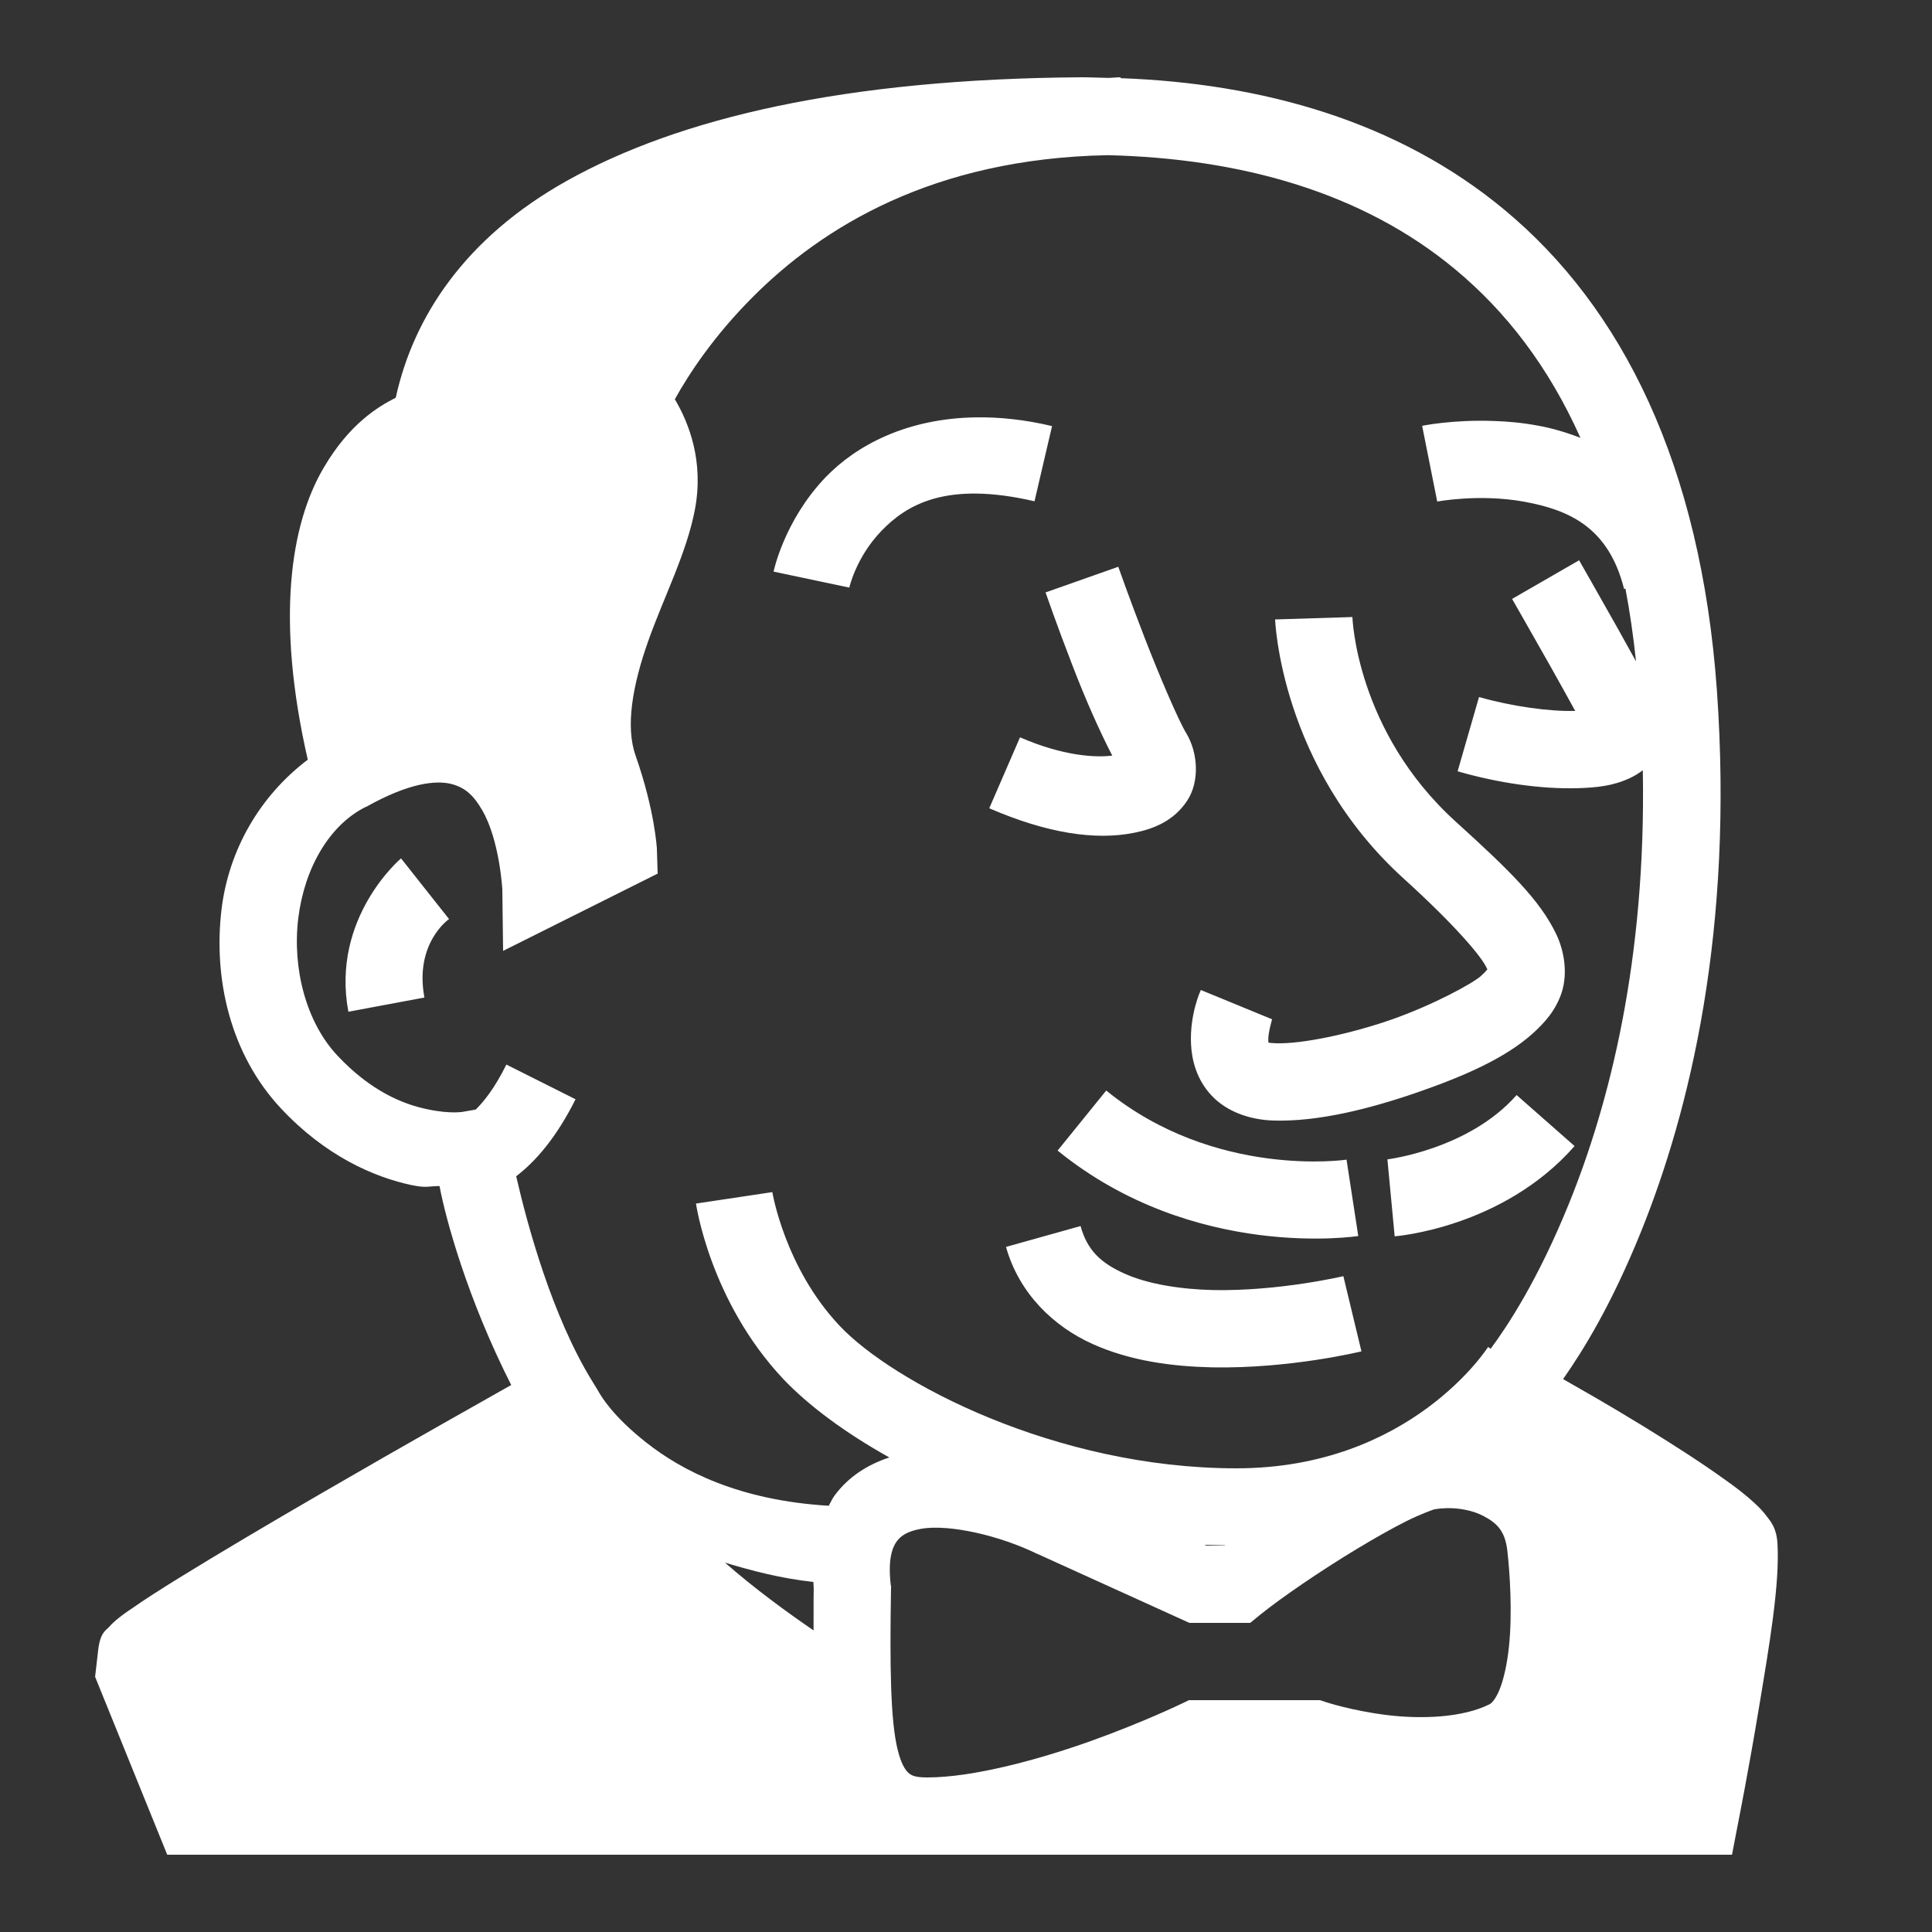 <svg fill="#FFFFFF" xmlns="http://www.w3.org/2000/svg"  viewBox="0 0 50 50" width="250px" height="250px"><rect x="0" y="0" width="50" height="50" fill="#333333" stroke="none"/><path d="M 27.996 2 C 21.855 2.039 17.57 3.059 14.676 4.676 C 12.035 6.152 10.699 8.203 10.242 10.293 C 9.785 10.523 9.035 10.977 8.375 12.109 C 7.512 13.574 7.137 16.039 7.965 19.66 C 6.727 20.598 5.922 21.988 5.734 23.527 C 5.516 25.332 5.961 27.285 7.27 28.684 C 8.422 29.918 9.676 30.461 10.641 30.668 C 11.051 30.754 11.078 30.695 11.375 30.695 C 11.535 31.547 12.09 33.594 13.23 35.844 C 12.465 36.277 10.59 37.328 8.281 38.668 C 6.953 39.438 5.641 40.215 4.648 40.828 C 4.148 41.137 3.734 41.402 3.422 41.621 C 3.262 41.727 3.133 41.82 3.012 41.922 C 2.949 41.977 2.891 42.027 2.82 42.109 C 2.746 42.191 2.59 42.246 2.539 42.719 L 2.461 43.395 L 4.328 48 L 44.824 48 L 44.98 47.191 C 44.98 47.191 45.258 45.789 45.52 44.203 C 45.785 42.613 46.066 40.988 46 39.934 C 45.973 39.539 45.828 39.379 45.723 39.242 C 45.621 39.105 45.52 39.004 45.41 38.902 C 45.188 38.695 44.93 38.496 44.625 38.281 C 44.023 37.848 43.266 37.363 42.504 36.895 C 41.473 36.266 41.004 36.008 40.453 35.691 C 40.992 34.918 41.703 33.766 42.465 31.887 C 43.73 28.758 44.871 24.082 44.434 17.875 C 44.016 12.016 41.973 7.957 38.945 5.438 C 36.172 3.129 32.656 2.156 29 2.023 L 29 2 C 28.887 2 28.781 2.016 28.672 2.016 C 28.445 2.012 28.219 2 27.996 2 Z M 28.668 4.016 C 32.102 4.098 35.258 4.969 37.668 6.977 C 38.969 8.059 40.074 9.48 40.902 11.332 C 40.531 11.188 40.156 11.078 39.805 11.016 C 39.406 10.941 39.02 10.906 38.66 10.895 C 37.594 10.855 36.805 11.02 36.805 11.02 L 37.195 12.98 C 37.195 12.98 38.289 12.773 39.445 12.984 C 40.602 13.195 41.629 13.641 42.031 15.242 L 42.066 15.234 C 42.18 15.828 42.27 16.457 42.34 17.117 C 42.188 16.844 42.043 16.578 41.879 16.285 C 41.367 15.375 40.867 14.5 40.867 14.5 L 39.133 15.5 C 39.133 15.5 39.629 16.367 40.137 17.266 C 40.363 17.668 40.582 18.062 40.766 18.398 C 40.113 18.418 39.117 18.281 38.277 18.039 L 37.723 19.961 C 38.762 20.262 39.883 20.426 40.836 20.398 C 41.312 20.383 41.746 20.344 42.199 20.129 C 42.301 20.078 42.41 20.016 42.516 19.934 C 42.605 24.859 41.645 28.582 40.609 31.137 C 39.805 33.125 39.008 34.328 38.578 34.906 L 38.512 34.859 C 38.512 34.859 36.52 38 32 38 C 27.297 38 23.086 35.754 21.73 34.312 C 20.309 32.809 19.988 30.852 19.988 30.852 L 18.012 31.148 C 18.012 31.148 18.367 33.664 20.27 35.688 C 20.926 36.379 21.875 37.082 23.016 37.719 C 22.477 37.895 21.961 38.207 21.594 38.711 C 21.535 38.793 21.496 38.883 21.449 38.969 C 19.141 38.832 17.656 38.07 16.719 37.328 C 15.867 36.656 15.562 36.148 15.469 35.977 L 15.332 35.754 C 14.281 34.051 13.645 31.688 13.359 30.441 C 13.855 30.062 14.395 29.449 14.895 28.449 L 13.105 27.551 C 12.801 28.164 12.523 28.508 12.312 28.715 L 12 28.77 C 12 28.77 11.68 28.84 11.059 28.707 C 10.434 28.578 9.598 28.242 8.73 27.316 C 7.922 26.453 7.562 25.066 7.719 23.766 C 7.879 22.465 8.523 21.359 9.449 20.891 L 9.488 20.875 C 10.59 20.258 11.266 20.199 11.645 20.281 C 12.027 20.367 12.258 20.582 12.48 20.969 C 12.93 21.742 13 23.016 13 23.016 L 13.02 24.609 L 17.02 22.609 L 17 21.969 C 17 21.969 16.953 20.992 16.449 19.555 C 16.184 18.809 16.367 17.746 16.773 16.598 C 17.18 15.449 17.77 14.316 17.984 13.188 C 18.219 11.945 17.836 10.961 17.465 10.332 C 17.848 9.645 18.48 8.691 19.48 7.688 C 21.273 5.891 24.133 4.102 28.668 4.016 Z M 25.27 10.801 C 23.473 10.824 22.16 11.523 21.359 12.359 C 20.289 13.48 20.02 14.793 20.02 14.793 L 21.98 15.207 C 21.98 15.207 22.152 14.426 22.805 13.746 C 23.457 13.066 24.48 12.441 26.773 12.973 L 27.227 11.027 C 26.52 10.859 25.867 10.793 25.27 10.801 Z M 28.941 14.668 L 27.059 15.332 C 27.059 15.332 27.363 16.211 27.754 17.219 C 28.078 18.062 28.434 18.875 28.785 19.555 C 28.355 19.609 27.523 19.57 26.398 19.082 L 25.602 20.918 C 27.082 21.559 28.34 21.758 29.359 21.551 C 29.871 21.449 30.379 21.238 30.719 20.73 C 31.059 20.219 30.996 19.469 30.707 18.988 C 30.496 18.641 30 17.48 29.621 16.5 C 29.242 15.523 28.941 14.668 28.941 14.668 Z M 35 15.969 L 33 16.031 C 33 16.031 33.129 19.84 36.328 22.738 C 37.668 23.953 38.34 24.758 38.469 25.039 C 38.488 25.078 38.488 25.074 38.496 25.086 C 38.496 25.07 38.484 25.117 38.332 25.254 C 38.113 25.453 37.082 26.012 36 26.391 C 34.914 26.766 33.691 27.02 33.027 27 C 32.781 26.992 32.801 26.965 32.828 26.984 C 32.828 26.973 32.824 26.969 32.824 26.934 C 32.812 26.742 32.922 26.379 32.922 26.379 L 31.078 25.621 C 31.078 25.621 30.785 26.234 30.824 27.031 C 30.844 27.43 30.965 27.938 31.355 28.352 C 31.742 28.766 32.34 28.984 32.973 29 C 34.113 29.031 35.422 28.703 36.652 28.281 C 37.883 27.855 38.949 27.391 39.668 26.746 C 39.965 26.477 40.27 26.148 40.422 25.668 C 40.57 25.188 40.488 24.629 40.281 24.188 C 39.859 23.297 39.059 22.52 37.672 21.262 C 35.09 18.918 35 15.969 35 15.969 Z M 10.379 22.215 C 10.379 22.215 8.559 23.746 9.016 26.184 L 10.984 25.816 C 10.719 24.406 11.621 23.785 11.621 23.785 Z M 28.629 28.223 L 27.371 29.777 C 30.91 32.652 35.152 31.988 35.152 31.988 L 34.848 30.012 C 34.848 30.012 31.449 30.516 28.629 28.223 Z M 39.25 28.34 C 38.008 29.75 35.906 30.004 35.906 30.004 L 36.094 31.996 C 36.094 31.996 38.883 31.789 40.75 29.66 Z M 27.965 31.73 L 26.035 32.27 C 26.379 33.492 27.285 34.336 28.273 34.781 C 29.262 35.227 30.348 35.363 31.363 35.387 C 33.398 35.426 35.234 34.973 35.234 34.973 L 34.766 33.027 C 34.766 33.027 33.113 33.418 31.406 33.387 C 30.551 33.367 29.703 33.234 29.094 32.957 C 28.488 32.684 28.137 32.355 27.965 31.73 Z M 37.438 39.031 C 37.766 39.023 38.129 39.094 38.391 39.234 C 38.746 39.418 38.949 39.629 39.008 40.117 C 39.074 40.688 39.145 41.734 39.051 42.621 C 39.004 43.066 38.914 43.473 38.805 43.734 C 38.695 44 38.59 44.086 38.551 44.105 C 37.852 44.457 36.773 44.496 35.875 44.383 C 34.977 44.27 34.316 44.051 34.316 44.051 L 34.16 44 L 30.77 44 L 30.566 44.098 C 30.566 44.098 29.57 44.578 28.227 45.059 C 26.883 45.539 25.184 46 24 46 C 23.668 46 23.582 45.945 23.508 45.879 C 23.434 45.812 23.32 45.652 23.23 45.277 C 23.043 44.523 23.027 43.074 23.059 41.137 L 23.062 41.066 L 23.051 41.004 C 22.977 40.352 23.094 40.047 23.207 39.891 C 23.324 39.734 23.496 39.625 23.855 39.562 C 24.57 39.445 25.863 39.734 26.844 40.215 L 26.859 40.219 L 30.781 42 L 32.355 42 L 32.629 41.777 C 33.172 41.34 34.172 40.656 35.109 40.09 C 35.574 39.809 36.031 39.551 36.406 39.363 C 36.781 39.176 37.113 39.062 37.117 39.062 L 37.121 39.062 C 37.219 39.043 37.324 39.035 37.438 39.031 Z M 31.172 39.98 C 31.348 39.984 31.527 39.988 31.707 39.992 C 31.703 39.996 31.699 39.996 31.699 40 L 31.219 40 Z M 18.762 40.441 C 19.465 40.652 20.203 40.848 21.051 40.941 C 21.059 41.043 21.055 41.133 21.066 41.234 L 21.059 41.105 C 21.051 41.512 21.059 41.824 21.055 42.195 C 20.371 41.727 19.539 41.121 18.762 40.441 Z"/></svg>